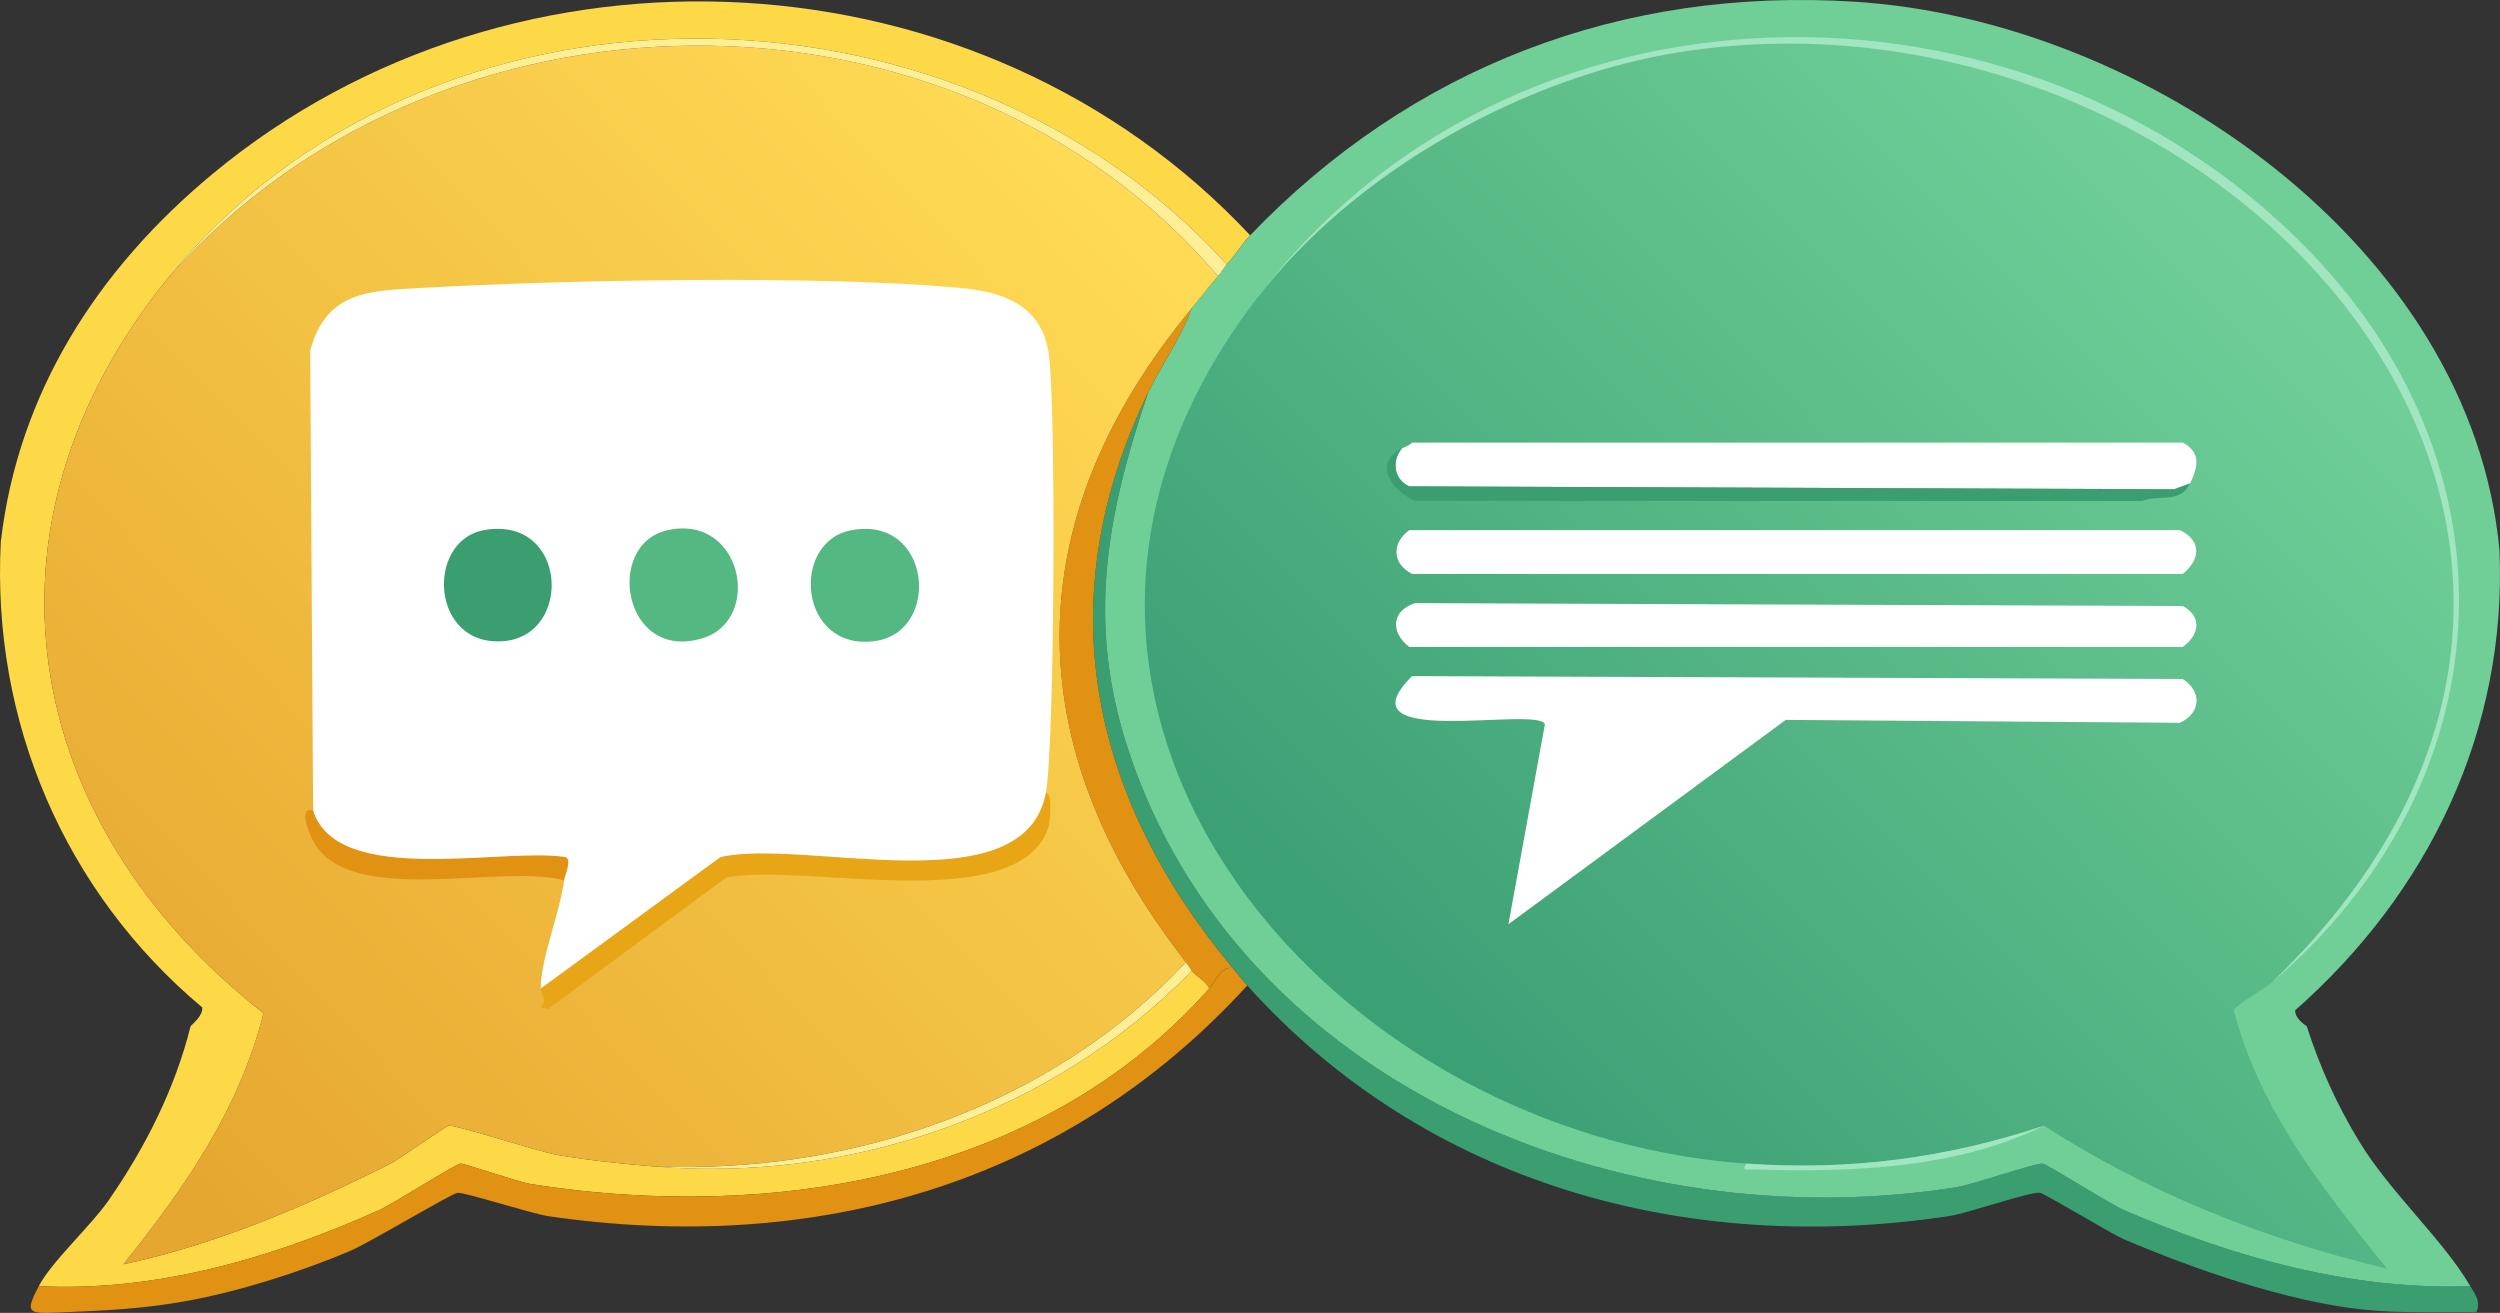 <?xml version="1.0" encoding="UTF-8"?>
<svg id="Layer_2" data-name="Layer 2" xmlns="http://www.w3.org/2000/svg" xmlns:xlink="http://www.w3.org/1999/xlink" viewBox="0 0 462.47 242.86"><rect x="0" y="0" width="462.47" height="242.86" fill="#333333" stroke="none"/>
  <defs>
    <style>
      .cls-1 {
        fill: url(#linear-gradient-2);
      }

      .cls-2 {
        fill: #54b882;
      }

      .cls-3 {
        fill: url(#linear-gradient);
      }

      .cls-4 {
        fill: #e8a515;
      }

      .cls-5 {
        fill: #fff;
      }

      .cls-6 {
        fill: #a1e5c1;
      }

      .cls-7 {
        fill: #fed947;
      }

      .cls-8 {
        fill: #6fcf97;
      }

      .cls-9 {
        fill: #e29213;
      }

      .cls-10 {
        fill: #feee96;
      }

      .cls-11 {
        fill: #3b9e70;
      }
    </style>
    <linearGradient id="linear-gradient" x1="425.13" y1="56.7" x2="276.59" y2="204.45" gradientUnits="userSpaceOnUse">
      <stop offset="0" stop-color="#70cf98"/>
      <stop offset="1" stop-color="#3ca075"/>
    </linearGradient>
    <linearGradient id="linear-gradient-2" x1="205.01" y1="38.62" x2="25.81" y2="209.06" gradientUnits="userSpaceOnUse">
      <stop offset="0" stop-color="#ffda54"/>
      <stop offset="1" stop-color="#e6a731"/>
    </linearGradient>
  </defs>
  <g id="Layer_1-2" data-name="Layer 1">
    <g id="Generative_Object" data-name="Generative Object">
      <path class="cls-7" d="M231.26,43.53c-1.45,1.51-2.82,3.75-4.32,5.4C176.43-6.78,78.88-7.71,30.93,51.63-6.07,97.42,3.7,152.11,48.75,187.44c-4.48,17.83-14.62,32.37-25.92,46.44,17.12-3.67,33.78-10.75,49.41-18.63,1.71-.86,10.16-6.93,10.8-7.02,1.23-.18,16.73,4.83,19.98,5.4,5.84,1.03,12.18,1.67,18.09,2.16,36.29,3.02,73.78-9.9,99.36-36.18.86,1.05,2.57,1.84,3.24,3.24-31.04,35.09-81.14,43.24-125.55,36.18-2.19-.35-12.29-3.82-12.96-3.78-.87.06-12.61,7.51-15.12,8.64-19.57,8.77-41.2,15.14-62.91,14.04,2.38-4.57,9.59-11.07,12.96-15.93,6.84-9.89,12.23-20.62,15.12-32.13.05-.2,2.39-1.95,2.16-3.51C12,165.08-1.59,133.45.15,100.23c3.21-27.69,18.01-50.5,39.15-68.04C95.3-14.26,181.49-9.65,231.26,43.53Z"/>
      <path class="cls-11" d="M456.97,237.92c.66,1.14,2.15,2.89,1.08,4.86-7.07-.15-13.99.22-21.06-.54-13.97-1.51-31.09-7.43-44.01-12.96-2.61-1.12-14.77-8.55-15.66-8.64-1.85-.19-13.39,3.81-16.74,4.32-48.41,7.31-96.73-5.81-129.86-42.66-.91-1.01-1.82-2.18-2.7-3.24-26.51-31.84-34.15-68.21-15.66-106.38-7.62,22.53-11.37,42.31-3.78,65.61,20.49,62.91,91.91,91.27,153.62,81.27,2.69-.44,14.44-4.47,15.66-4.32.86.11,12.4,7.47,15.12,8.64,20.08,8.66,41.89,14.81,63.99,14.04Z"/>
      <path class="cls-9" d="M228.02,179.07c.88,1.06,1.79,2.23,2.7,3.24-33.73,36.97-80.19,49.86-129.32,42.66-2.98-.44-15.48-4.45-16.74-4.32-1.13.12-16.45,9.31-19.98,10.8-9.06,3.82-20.31,7.42-29.97,9.18-8.57,1.56-15.17,1.79-23.76,2.16-5.75.24-6.41.18-3.78-4.86,21.71,1.1,43.34-5.27,62.91-14.04,2.51-1.13,14.25-8.58,15.12-8.64.67-.04,10.77,3.43,12.96,3.78,44.4,7.06,94.51-1.09,125.55-36.18,1.34-1.52,2.13-4.13,4.32-3.78Z"/>
      <path class="cls-9" d="M212.36,72.69c-18.49,38.17-10.85,74.54,15.66,106.38-2.19-.36-2.98,2.26-4.32,3.78-.67-1.4-2.38-2.19-3.24-3.24-.13-.15-.55-.94-1.08-1.62-31.61-40.41-31.06-82.12,1.08-120.96-2.03,5.58-5.53,10.35-8.1,15.66Z"/>
      <g>
        <path class="cls-8" d="M462.37,101.85c1.41,33.33-13.14,63.32-37.8,85.05,0,1.73,2.1,2.8,2.16,2.97,2.44,7.57,5.56,14.49,9.72,21.33,5.73,9.43,15.68,18.32,20.52,26.73-22.1.77-43.91-5.38-63.99-14.04-2.72-1.17-14.26-8.53-15.12-8.64-1.22-.15-12.97,3.88-15.66,4.32-61.71,10-133.13-18.36-153.62-81.27-7.59-23.29-3.84-43.08,3.78-65.61,2.57-5.31,6.07-10.08,8.1-15.66,1.6-1.94,3.2-4.07,4.86-5.94.6-.68,1.04-1.52,1.62-2.16,1.5-1.65,2.87-3.89,4.32-5.4C261.05,12.49,299.95-2.48,343.31.33c53.42,3.46,113.89,45.16,119.07,101.52Z"/>
        <path class="cls-3" d="M420.25,181.77c-.95.91-6.77,4.16-7.02,5.13,4.71,18.36,16.65,33.36,28.35,47.79-22.4-5.35-44.09-13.93-63.45-26.46-18.08,6.05-36.04,8.36-55.08,7.02-78.96-5.55-146.69-86.44-90.72-159.83,18.03-23.64,49.76-41.45,79.11-45.9,99.17-15.02,195.28,89.04,108.81,172.25Z"/>
        <g>
          <path class="cls-6" d="M420.25,181.77c86.47-83.21-9.64-187.27-108.81-172.25-29.34,4.44-61.07,22.26-79.11,45.9,46.74-62.44,142.36-64.04,195.47-8.37,39.24,41.14,35.08,98.41-7.56,134.72Z"/>
          <path class="cls-6" d="M378.13,208.23c-16.26,8.02-35.8,8.65-53.73,8.1-.99-.03-2.42.48-1.35-1.08,19.04,1.34,37-.97,55.08-7.02Z"/>
          <g>
            <path class="cls-5" d="M261.23,125.07l142.55.54c3.59,2.26,3.38,6.34-.54,8.1l-72.9-.54-51.3,37.8,6.75-36.99c-1.19-3.48-38.39,4.82-24.57-8.91Z"/>
            <path class="cls-5" d="M405.13,89.43l-2.97,1.08-141.47-.54c-2.8-1.24-3.34-4.67-1.35-7.02.64-.33,1.38-.54,1.89-1.08h142.55c3.41,1.82,2.85,4.49,1.35,7.56Z"/>
            <path class="cls-5" d="M260.69,98.07h142.55c4.09,1.92,3.84,5.43.54,8.1h-142.55c-3.7-1.85-3.84-5.71-.54-8.1Z"/>
            <path class="cls-5" d="M261.77,111.57l142.01.54c3.65,1.94,3.06,5.42,0,7.56h-143.09c-3.43-2.61-3.41-6.65,1.08-8.1Z"/>
            <path class="cls-11" d="M259.34,82.95c-1.99,2.35-1.45,5.78,1.35,7.02l141.47.54,2.97-1.08c-1.86,3.82-5.7,1.98-8.91,3.24h-134.45c-4.38-2-7.87-6.95-2.43-9.72Z"/>
          </g>
        </g>
      </g>
      <g>
        <path class="cls-1" d="M225.32,51.09c-1.66,1.87-3.26,4-4.86,5.94-32.14,38.83-32.69,80.55-1.08,120.96-24.98,26.68-61.97,39.17-98.28,37.8-5.91-.49-12.25-1.13-18.09-2.16-3.25-.57-18.75-5.58-19.98-5.4-.64.09-9.09,6.16-10.8,7.02-15.62,7.88-32.29,14.96-49.41,18.63,11.3-14.07,21.44-28.61,25.92-46.44C3.7,152.11-6.07,97.42,30.93,51.63c49.46-56.79,145.22-58.2,194.39-.54Z"/>
        <path class="cls-10" d="M226.94,48.93c-.58.64-1.02,1.48-1.62,2.16C176.15-6.56,80.39-5.16,30.93,51.63,78.88-7.71,176.43-6.78,226.94,48.93Z"/>
        <path class="cls-10" d="M220.46,179.61c-25.58,26.28-63.07,39.2-99.36,36.18,36.3,1.38,73.3-11.11,98.28-37.8.53.68.95,1.47,1.08,1.62Z"/>
        <path class="cls-4" d="M100.05,182.85l33.21-24.3c15.43-3.61,56.22,9.24,60.21-11.88,1.42.06.63,5.91.54,6.21-5.36,16.92-45.54,6.6-59.67,9.45l-32.94,24.3-1.35-.27c1.31-1.15.04-2.34,0-3.51Z"/>
        <path class="cls-9" d="M57.93,149.91c4.44,14.31,35.36,6.75,46.71,8.64,1.25.5-.14,3.3-.27,4.32-11.69-3.25-39.79,5.14-46.44-7.29-.43-.81-3.08-6.36,0-5.67Z"/>
        <g>
          <path class="cls-5" d="M193.46,146.67c-3.99,21.11-44.78,8.27-60.21,11.88l-33.21,24.3c-.18-4.82,3.58-14.25,4.32-19.98.13-1.02,1.52-3.82.27-4.32-11.35-1.89-42.27,5.67-46.71-8.64l-.54-85.05c3.03-11.13,10.99-11.06,20.79-11.61,26.81-1.5,73.19-2.38,99.36,0,7.95.72,15.1,3.1,16.47,12.15s1.12,72.5-.54,81.27Z"/>
          <path class="cls-2" d="M157.55,98.07c14.81-2.72,16.64,18.81,4.32,20.52-14.13,1.96-15.79-18.41-4.32-20.52Z"/>
          <path class="cls-2" d="M123.53,98.07c13.79-3.01,17.58,16.55,6.48,19.98-14.76,4.56-18.29-17.4-6.48-19.98Z"/>
          <path class="cls-11" d="M89.52,98.07c15.38-2.78,16.57,19.32,3.78,20.52-13.66,1.28-14.65-18.55-3.78-20.52Z"/>
        </g>
      </g>
    </g>
  </g>
</svg>